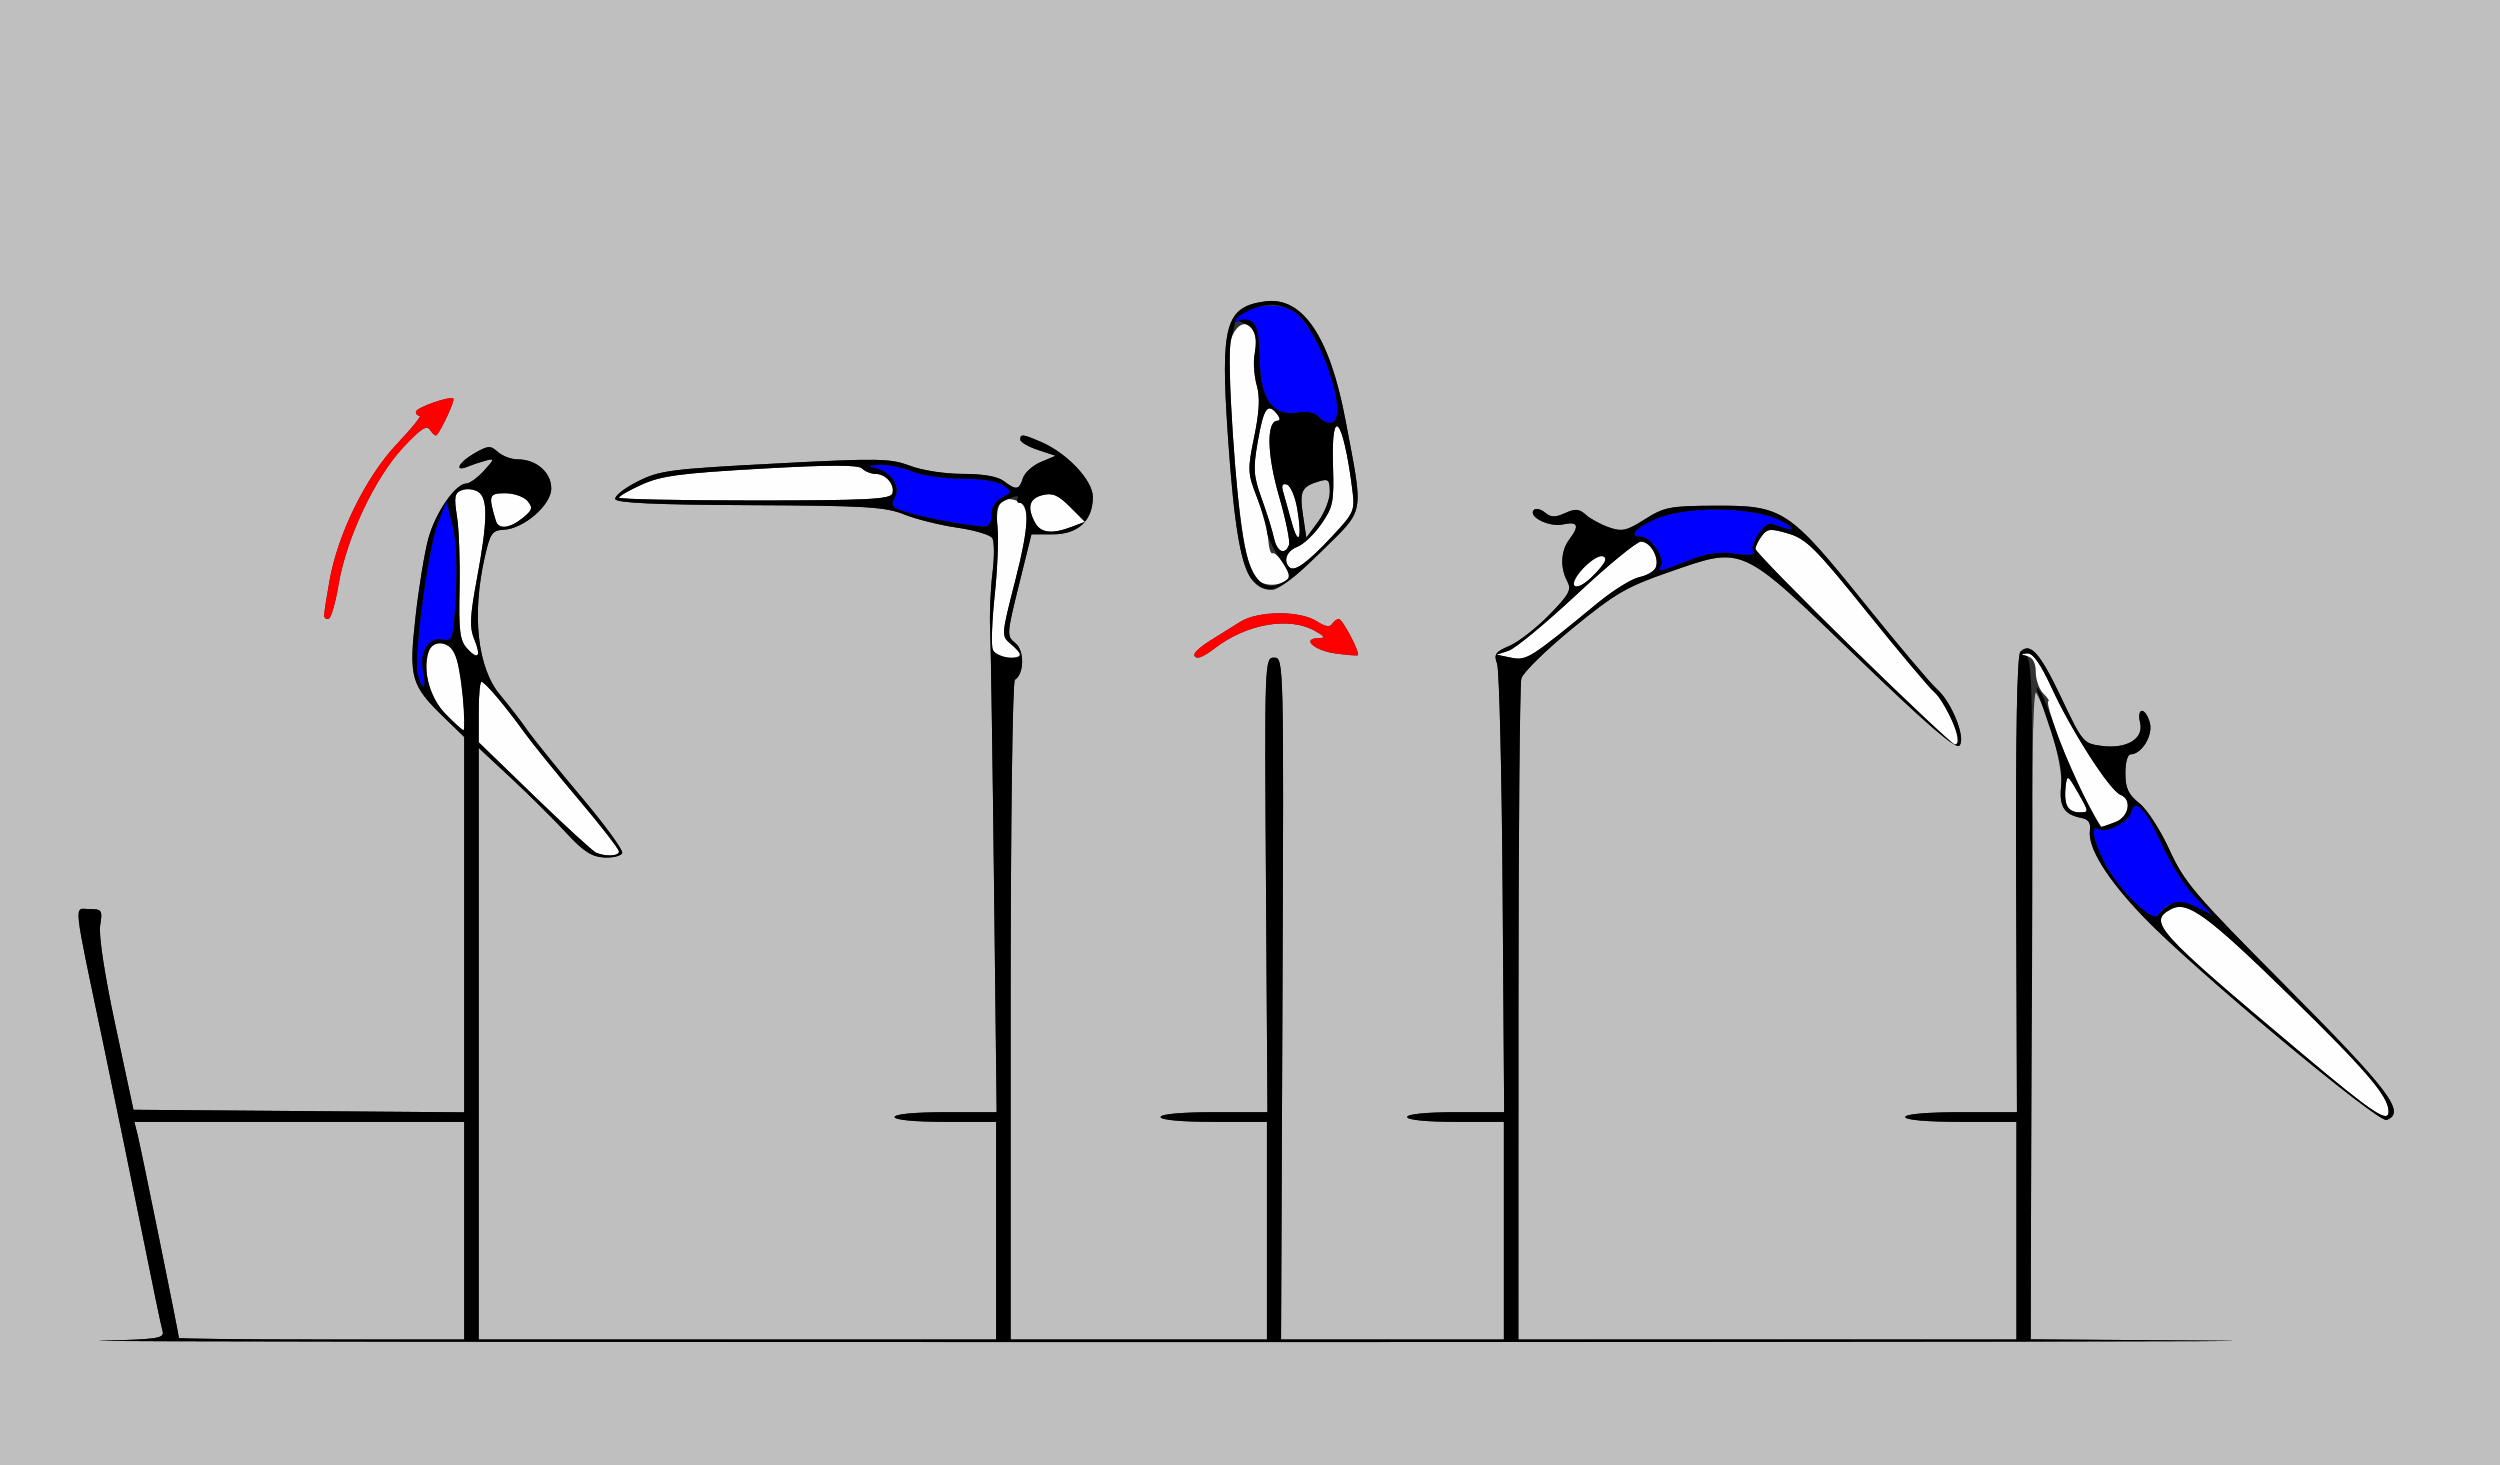 <?xml version="1.0" encoding="UTF-8" standalone="no"?>
<!-- Created with Inkscape (http://www.inkscape.org/) -->

<svg
   xmlns:dc="http://purl.org/dc/elements/1.1/"
   xmlns:cc="http://creativecommons.org/ns#"
   xmlns:rdf="http://www.w3.org/1999/02/22-rdf-syntax-ns#"
   xmlns:svg="http://www.w3.org/2000/svg"
   xmlns="http://www.w3.org/2000/svg"
   version="1.1"
   width="517"
   height="303"
   id="svg2">
  <rect width="100%" height="100%" fill="#333333" stroke="none"/>
  <defs
     id="defs6" />
  <g
     id="g2987">
    <path
       d="m 476,217.85 c -30.291,-25.44 -31.906,-27.225 -27.009,-29.845 3.368,-1.802 7.518,1.244 25.003,18.355 15.379,15.05 19.86,20.3 19.964,23.391 0.091,2.703 -3.042,0.628 -17.958,-11.9 z M 123.301,176.355 c -0.66,-0.268 -6.399,-5.52 -12.754,-11.671 L 98.992,153.5 l 0.004,-6.25 c 0.002,-3.438 0.258,-6.25 0.569,-6.25 0.698,0 4.925,4.986 8.833,10.419 1.614,2.244 6.685,8.509 11.269,13.921 4.583,5.412 8.333,10.25 8.333,10.75 0,0.952 -2.643,1.1 -4.699,0.264 z M 431.018,164.75 C 427.713,158.467 422.676,145 423.631,145 c 0.282,0 -0.195,-0.707 -1.06,-1.571 C 421.707,142.564 421,140.572 421,139.002 c 0,-1.878 -0.599,-3.012 -1.75,-3.313 -1.622,-0.424 -1.624,-0.466 -0.03,-0.573 1.211,-0.082 2.754,2.122 5.212,7.442 4.074,8.817 11.926,20.982 14.076,21.807 2.466,0.946 1.778,4.576 -1.073,5.66 -1.411,0.536 -2.692,0.975 -2.847,0.975 -0.155,0 -1.761,-2.812 -3.57,-6.25 z m -3.624,1.834 c -0.299,-0.779 -0.397,-2.574 -0.219,-3.991 0.311,-2.47 0.417,-2.413 2.604,1.416 2.262,3.959 2.264,3.991 0.219,3.991 -1.134,0 -2.306,-0.637 -2.604,-1.416 z M 383.245,134.209 C 372.105,123.369 363.007,114.05 363.027,113.5 c 0.02,-0.55 0.617,-1.764 1.327,-2.697 1.133,-1.491 1.799,-1.547 5.479,-0.46 3.69,1.089 5.625,3.02 16.232,16.197 6.624,8.228 12.884,15.679 13.912,16.558 2.811,2.403 6.179,10.965 4.273,10.861 -0.412,-0.022 -9.865,-8.91 -21.005,-19.75 z M 92.067,147.569 c -3.294,-3.399 -4.642,-8.449 -3.421,-12.819 0.669,-2.395 4.039,-2.207 5.382,0.301 C 95.118,137.088 96.7,151 95.841,151 c -0.247,0 -1.945,-1.544 -3.774,-3.431 z M 312.5,136.014 l -3,-0.624 2.5,-0.832 c 1.375,-0.458 7.733,-5.721 14.13,-11.695 C 332.526,116.888 338.473,112 339.344,112 c 1.933,0 3.857,3.311 3.088,5.315 -0.308,0.803 -1.833,1.715 -3.389,2.026 -1.556,0.311 -5.464,2.737 -8.686,5.39 -13.937,11.479 -14.675,11.945 -17.858,11.283 z M 96.568,134.075 c -1.467,-1.621 -1.717,-3.62 -1.533,-12.256 0.121,-5.675 -0.12,-12.448 -0.535,-15.051 -0.643,-4.024 -0.492,-4.833 1.008,-5.409 0.97,-0.372 2.49,-0.214 3.378,0.352 2.059,1.313 1.985,5.931 -0.29,18.155 -1.415,7.607 -1.516,9.914 -0.535,12.282 1.499,3.618 0.825,4.488 -1.493,1.927 z m 108.735,0.272 c -0.349,-0.909 -0.169,-5.972 0.4,-11.25 0.569,-5.278 0.828,-11.671 0.576,-14.205 -0.475,-4.786 0.888,-6.532 4.131,-5.288 2.616,1.004 2.514,4.849 -0.437,16.396 -2.919,11.424 -2.926,11.511 -0.956,13.16 2.625,2.198 2.501,2.84 -0.548,2.84 -1.432,0 -2.807,-0.718 -3.166,-1.653 z M 325.556,121.09 C 324.843,119.938 329.22,115 330.955,115 c 1.794,0 1.157,1.519 -1.845,4.395 -1.806,1.731 -3.139,2.366 -3.554,1.695 z m -65.455,-1.007 c -2.182,-1.382 -3.973,-12.021 -5.206,-30.927 -0.822,-12.603 -0.831,-18.001 -0.034,-19.75 2.192,-4.81 5.98,-1.605 4.601,3.892 -0.341,1.358 -0.163,4.121 0.394,6.14 0.751,2.721 0.629,5.519 -0.473,10.803 -1.412,6.772 -1.382,7.411 0.59,12.695 1.142,3.06 2.178,6.982 2.302,8.716 0.124,1.734 0.514,2.975 0.866,2.759 0.352,-0.217 1.412,0.784 2.355,2.223 1.413,2.157 1.476,2.768 0.359,3.476 -1.743,1.104 -3.985,1.094 -5.755,-0.027 z m 6.531,-2.785 c -1.339,-1.339 -0.533,-3.385 1.661,-4.219 1.261,-0.479 3.493,-2.606 4.961,-4.725 2.437,-3.519 2.646,-4.571 2.41,-12.12 -0.403,-12.877 2.125,-9.749 3.984,4.931 0.571,4.51 0.43,4.837 -4.236,9.826 -5.099,5.451 -7.739,7.347 -8.78,6.306 z M 263.451,111.25 c -0.323,-1.512 -1.461,-5.164 -2.529,-8.114 -1.702,-4.703 -1.804,-6.151 -0.828,-11.755 1.21,-6.949 2.017,-8.158 3.915,-5.87 0.71,0.856 0.806,1.489 0.225,1.489 -2.37,0 -2.251,6.91 0.268,15.603 1.404,4.846 2.33,9.393 2.057,10.104 -0.844,2.201 -2.492,1.428 -3.108,-1.457 z m 3.662,-3.25 c -0.677,-2.475 -1.477,-5.341 -1.777,-6.368 -0.371,-1.27 -0.116,-1.725 0.795,-1.421 0.737,0.246 1.688,2.437 2.113,4.868 1.098,6.29 0.333,8.268 -1.131,2.921 z m -53.077,0.066 c -1.695,-3.166 -1.193,-4.988 1.563,-5.68 2.062,-0.518 3.235,-0.015 5.685,2.435 l 3.087,3.087 -2.75,1.046 c -4.082,1.552 -6.426,1.277 -7.585,-0.889 z M 102.558,107.75 c -1.613,-5.312 -1.468,-5.75 1.914,-5.75 1.806,0 3.887,0.727 4.624,1.615 1.149,1.384 1.008,1.884 -0.988,3.5 -2.684,2.173 -5.002,2.438 -5.549,0.635 z m 25.442,-4.829 c 1.1e-4,-0.318 2.138,-1.546 4.75,-2.728 3.969,-1.796 8.014,-2.334 24.6,-3.271 14.44,-0.816 20.15,-0.822 20.95,-0.022 C 178.905,97.505 180.155,98 181.078,98 c 2.158,0 4.11,2.348 3.428,4.123 -0.432,1.124 -5.675,1.377 -28.517,1.377 -15.394,0 -27.989,-0.261 -27.989,-0.579 z"
       id="path2997"
       style="fill:#fefefe" />
    <path
       d="M 0,151.5 0,0 258.5,0 517,0 517,151.5 517,303 258.5,303 0,303 0,151.5 z m 458.75,125.75 -38.75,-0.274 0.03,-67.738 c 0.021,-47.575 0.341,-67.204 1.075,-65.943 2.602,4.473 5.524,15.433 5.135,19.261 -0.435,4.276 0.621,5.916 4.26,6.611 1.393,0.266 1.908,1.039 1.698,2.545 -0.498,3.56 3.515,10.042 11.125,17.969 10.35,10.782 48.482,42.608 50.241,41.933 4.064,-1.559 0.713,-5.975 -21.491,-28.315 -18.245,-18.358 -20.384,-20.873 -23.434,-27.567 -1.857,-4.075 -4.637,-8.373 -6.221,-9.619 -2.272,-1.787 -2.87,-3.066 -2.89,-6.182 -0.014,-2.195 0.457,-3.929 1.069,-3.93 2.268,-0.001 4.658,-3.857 4.004,-6.46 C 444.249,148.143 443.512,147 442.962,147 c -0.558,0 -0.732,1.068 -0.393,2.419 0.838,3.341 -2.729,5.514 -7.941,4.837 -3.787,-0.492 -3.971,-0.711 -8.346,-9.948 -4.415,-9.319 -6.416,-11.574 -8.461,-9.53 -0.701,0.701 -0.99,16.538 -0.881,48.133 L 417.104,230 405.552,230 C 398.517,230 394,230.391 394,231 c 0,0.609 4.5,1 11.5,1 l 11.5,0 0,22.5 0,22.5 -51.5,0 -51.5,0 0.014,-67.25 c 0.008,-36.987 0.278,-68.236 0.601,-69.442 0.323,-1.205 5.085,-5.872 10.581,-10.371 8.852,-7.244 11.136,-8.575 19.996,-11.649 15.496,-5.375 14.525,-5.816 38.814,17.601 14.346,13.83 20.421,19.082 21.188,18.315 1.442,-1.442 -1.562,-9.017 -4.642,-11.706 -1.26,-1.1 -8.011,-9.097 -15.002,-17.77 -15.695,-19.473 -16.856,-20.227 -31.051,-20.149 -9.142,0.05 -10.372,0.291 -14.337,2.805 -3.789,2.402 -4.729,2.613 -7.435,1.67 -1.704,-0.594 -3.856,-1.766 -4.783,-2.605 -1.375,-1.245 -2.163,-1.307 -4.285,-0.34 -2.045,0.932 -2.932,0.91 -4.154,-0.105 -0.855,-0.709 -1.88,-0.964 -2.278,-0.565 -1.374,1.374 3.142,3.638 6.003,3.01 3.098,-0.68 3.479,0.23 1.301,3.11 -1.76,2.327 -1.936,5.818 -0.434,8.623 0.952,1.778 0.453,2.709 -3.75,7.006 -2.666,2.725 -6.363,5.597 -8.215,6.381 -2.898,1.228 -3.252,1.74 -2.536,3.678 0.457,1.239 0.973,22.615 1.147,47.502 l 0.316,45.25 -10.029,0 C 295.01,230 291,230.4 291,231 c 0,0.6 4,1 10,1 l 10,0 0,22.5 0,22.5 -23.038,0 -23.038,0 0.288,-70.5 c 0.286,-69.93 0.272,-70.5 -1.712,-70.5 -1.976,-2e-4 -1.996,0.565 -1.696,47 L 262.109,230 251.054,230 C 244.351,230 240,230.394 240,231 c 0,0.606 4.333,1 11,1 l 11,0 0,22.5 0,22.5 -26.5,0 -26.5,0 0,-67.941 c 0,-38.074 0.387,-68.18 0.881,-68.485 1.946,-1.203 2.013,-6.051 0.105,-7.574 -1.831,-1.462 -1.813,-1.768 0.719,-12 l 2.598,-10.5 4.437,0 c 5.213,0 8.26,-2.851 8.26,-7.726 0,-3.426 -5.297,-9.054 -10.718,-11.388 C 211.486,89.751 211,89.698 211,90.922 c 0,0.507 1.643,1.465 3.65,2.127 l 3.65,1.205 -3.055,1.284 c -1.68,0.706 -3.353,2.224 -3.718,3.373 -0.778,2.451 -1.357,2.532 -3.969,0.557 C 206.313,98.526 203.282,98 199.092,98 c -3.704,0 -8.431,-0.728 -10.933,-1.683 -4.024,-1.537 -6.45,-1.576 -27.914,-0.451 -21.776,1.142 -23.87,1.416 -28.443,3.734 -2.715,1.376 -4.768,3.007 -4.562,3.625 0.264,0.791 8.498,1.159 27.816,1.243 23.935,0.104 28.017,0.35 31.942,1.923 2.475,0.992 7.405,2.221 10.957,2.732 3.551,0.511 6.812,1.48 7.247,2.153 0.435,0.674 0.454,3.925 0.043,7.225 -0.411,3.3 -0.631,8.475 -0.488,11.5 0.142,3.025 0.504,26.762 0.804,52.75 l 0.546,47.25 -10.554,0 C 189.185,230 185,230.397 185,231 c 0,0.603 4.167,1 10.5,1 l 10.5,0 0,22.5 0,22.5 -53.5,0 -53.5,0 0,-61.159 0,-61.158 6.75,6.287 c 3.712,3.458 8.808,8.517 11.322,11.242 3.568,3.867 5.302,4.991 7.893,5.121 1.827,0.092 3.496,-0.327 3.71,-0.93 0.214,-0.603 -3.604,-5.833 -8.484,-11.622 -4.88,-5.789 -9.932,-12.046 -11.227,-13.904 -1.295,-1.858 -3.797,-5.094 -5.56,-7.192 -4.672,-5.559 -5.877,-16.564 -3.131,-28.598 1.095,-4.799 1.531,-5.426 3.844,-5.527 C 108.295,109.377 114,104.439 114,101.006 114,97.689 110.913,95 107.106,95 c -1.347,0 -3.21,-0.689 -4.141,-1.532 -1.524,-1.379 -2.004,-1.354 -4.822,0.25 -3.306,1.882 -4.37,4.001 -1.393,2.775 0.963,-0.396 2.65,-0.961 3.75,-1.255 1.821,-0.487 1.783,-0.297 -0.424,2.113 C 98.742,98.808 97.095,100 96.415,100 c -2.21,0 -6.363,6.008 -7.822,11.316 -0.783,2.851 -1.979,10.139 -2.657,16.196 -1.421,12.694 -0.995,14.185 5.982,20.94 L 96,152.406 96,191.216 96,230.026 61.8,229.763 27.601,229.5 23.884,212.12 c -2.265,-10.593 -3.503,-18.696 -3.169,-20.75 C 21.225,188.225 21.077,188 18.5,188 c -3.269,0 -3.567,-2.83 2.996,28.5 2.535,12.1 6.182,29.875 8.106,39.5 1.923,9.625 3.726,18.274 4.006,19.221 0.46,1.556 -0.763,1.75 -12.8,2.032 -7.319,0.171 96.942,0.302 231.692,0.292 134.75,-0.011 227.562,-0.143 206.25,-0.293 z M 37,276.679 C 37,276.04 29.15,237.427 28.476,234.75 L 27.783,232 61.892,232 96,232 l 0,22.5 0,22.5 -29.5,0 C 50.275,277 37,276.856 37,276.679 z M 251.115,134.141 c 6.601,-5.144 15.532,-6.701 20.885,-3.641 2.022,1.156 2.149,1.436 0.667,1.465 -3.601,0.07 -0.923,2.547 3.415,3.158 2.43,0.343 4.55,0.511 4.711,0.374 C 281.326,135.043 277.644,128 276.874,128 c -0.416,0 -1.049,0.474 -1.407,1.054 -0.432,0.699 -1.467,0.52 -3.073,-0.532 -3.517,-2.304 -12.186,-2.261 -15.927,0.08 -1.668,1.044 -4.478,2.798 -6.244,3.898 -3.096,1.929 -4.155,3.5 -2.358,3.5 0.476,0 1.938,-0.836 3.25,-1.859 z M 70.026,120.847 c 1.613,-9.564 7.536,-22.109 13.379,-28.336 3.734,-3.98 4.864,-4.694 5.584,-3.529 0.496,0.803 1.095,1.249 1.33,0.99 1.008,-1.111 3.796,-7.19 3.454,-7.531 C 93.126,81.792 86,84.294 86,85.168 86,85.626 86.354,86 86.787,86 87.22,86 85.124,88.588 82.13,91.75 75.685,98.558 69.824,110.445 68.137,120.133 66.768,127.998 66.768,128 67.91,128 c 0.5,0 1.453,-3.219 2.116,-7.153 z m 203.186,-6.755 C 282.399,105.015 282.028,107.003 278.271,87 275.008,69.624 269.402,61.289 261.672,62.32 253.403,63.423 252.359,67.149 253.917,90 c 1.742,25.561 3.591,32 9.187,32 1.286,0 5.214,-3.073 10.108,-7.908 z m -3.761,-7.575 c -0.742,-4.947 -0.298,-5.885 3.3,-6.972 1.969,-0.595 2.25,-0.321 2.25,2.193 0,1.58 -1.091,4.352 -2.425,6.16 l -2.425,3.287 -0.7,-4.668 z"
       id="path2995"
       style="fill:#bfbfbf" />
    <path
       d="m 247.006,135.25 c 0.003,-0.412 1.451,-1.65 3.217,-2.75 1.766,-1.1 4.575,-2.854 6.244,-3.898 3.741,-2.341 12.41,-2.384 15.927,-0.08 1.606,1.052 2.641,1.232 3.073,0.532 0.358,-0.58 0.992,-1.054 1.407,-1.054 0.771,0 4.452,7.043 3.919,7.497 -0.161,0.137 -2.281,-0.031 -4.711,-0.374 -4.338,-0.611 -7.016,-3.089 -3.415,-3.158 1.483,-0.029 1.355,-0.309 -0.667,-1.465 -5.353,-3.06 -14.284,-1.503 -20.885,3.641 -2.494,1.943 -4.12,2.382 -4.109,1.109 z M 67,127.332 c 0,-0.367 0.512,-3.607 1.137,-7.199 C 69.824,110.445 75.685,98.558 82.13,91.75 85.124,88.588 87.22,86 86.787,86 86.354,86 86,85.626 86,85.168 c 0,-0.874 7.126,-3.375 7.773,-2.728 0.342,0.342 -2.447,6.42 -3.454,7.531 -0.235,0.259 -0.833,-0.186 -1.33,-0.99 -0.72,-1.165 -1.85,-0.451 -5.584,3.529 C 77.562,98.738 71.639,111.283 70.026,120.847 69.362,124.781 68.41,128 67.91,128 67.409,128 67,127.699 67,127.332 z"
       id="path2993"
       style="fill:#fe0000" />
    <path
       d="m 441.384,186.5 c -2.264,-2.2 -5.076,-5.895 -6.25,-8.21 -2.204,-4.349 -2.825,-7.835 -1.218,-6.842 1.6,0.989 6.257,-1.394 6.803,-3.481 0.807,-3.087 3.098,-0.625 6.542,7.033 1.608,3.575 4.569,8.239 6.581,10.364 l 3.658,3.864 -3.259,-1.645 c -3.362,-1.696 -6.166,-1.104 -7.948,1.678 -0.567,0.885 -1.967,0.096 -4.909,-2.762 z M 86.406,139.481 c -0.888,-3.537 2.178,-26.401 4.227,-31.52 l 1.7,-4.249 1.229,4.839 c 0.776,3.056 1.033,8.392 0.697,14.479 -0.516,9.371 -0.595,9.628 -2.806,9.206 -2.915,-0.557 -4.831,2.761 -3.939,6.823 0.786,3.58 -0.218,3.963 -1.107,0.422 z M 343.527,116.956 C 344.402,115.54 341.315,111 339.477,111 c -2.773,0 -1.483,-1.694 2.741,-3.598 6.371,-2.873 20.851,-2.647 26.282,0.411 3.484,1.961 2.451,2.206 -2.102,0.5 -1.418,-0.531 -4.687,4.41 -3.833,5.793 0.437,0.707 -0.778,0.835 -3.723,0.394 -3.257,-0.488 -5.716,-0.126 -9.644,1.423 -6.029,2.376 -6.561,2.473 -5.671,1.034 z M 197,108.037 c -2.475,-0.383 -6.418,-1.241 -8.763,-1.908 -3.863,-1.099 -4.16,-1.404 -3.17,-3.254 1.294,-2.417 -0.907,-5.495 -4.421,-6.183 -1.411,-0.276 -1.022,-0.466 1.137,-0.556 1.805,-0.075 4.898,0.539 6.872,1.364 1.977,0.826 6.595,1.5 10.277,1.5 4.08,0 7.416,0.534 8.558,1.368 1.808,1.322 1.798,1.408 -0.309,2.535 -1.335,0.714 -2.18,2.122 -2.18,3.632 0,2.667 -0.21,2.706 -8,1.502 z m 75.87,-21.694 c -0.864,-1.042 -2.309,-1.371 -4.473,-1.02 -5.102,0.828 -7.731,-2.711 -7.861,-10.58 -0.12,-7.267 -0.965,-9.125 -3.811,-8.381 -1.812,0.474 -1.878,0.364 -0.568,-0.946 2.384,-2.384 8.412,-2.928 11.321,-1.023 5.284,3.462 11.649,21.578 8.065,22.953 -0.767,0.294 -1.969,-0.157 -2.672,-1.003 z"
       id="path2991"
       style="fill:#0000fe" />
    <path
       d="M 20.808,277.252 C 32.845,276.971 34.068,276.777 33.608,275.221 33.328,274.274 31.525,265.625 29.602,256 27.678,246.375 24.031,228.6 21.496,216.5 14.933,185.17 15.231,188 18.5,188 c 2.577,0 2.725,0.225 2.215,3.37 -0.333,2.054 0.904,10.157 3.169,20.75 L 27.601,229.5 61.8,229.763 96,230.026 l 0,-38.81 0,-38.81 -4.082,-3.953 c -6.977,-6.755 -7.402,-8.246 -5.982,-20.94 0.678,-6.057 1.873,-13.346 2.657,-16.196 C 90.052,106.008 94.204,100 96.415,100 c 0.68,0 2.328,-1.192 3.661,-2.648 2.207,-2.411 2.245,-2.6 0.424,-2.113 -1.1,0.294 -2.788,0.859 -3.75,1.255 -2.977,1.226 -1.914,-0.893 1.393,-2.775 2.818,-1.604 3.299,-1.629 4.822,-0.25 C 103.896,94.311 105.759,95 107.106,95 110.913,95 114,97.689 114,101.006 c 0,3.433 -5.705,8.371 -9.883,8.554 -2.313,0.101 -2.749,0.729 -3.844,5.527 -2.746,12.034 -1.541,23.04 3.131,28.598 1.763,2.098 4.266,5.335 5.56,7.192 1.295,1.858 6.347,8.114 11.227,13.904 4.88,5.789 8.698,11.019 8.484,11.622 -0.214,0.603 -1.883,1.021 -3.71,0.93 -2.592,-0.13 -4.325,-1.255 -7.893,-5.121 -2.515,-2.725 -7.61,-7.784 -11.322,-11.242 L 99,154.683 99,215.841 99,277 l 53.5,0 53.5,0 0,-22.5 0,-22.5 -10.5,0 c -6.333,0 -10.5,-0.397 -10.5,-1 0,-0.604 4.185,-1 10.554,-1 l 10.554,0 -0.546,-47.25 c -0.3,-25.988 -0.662,-49.725 -0.804,-52.75 -0.142,-3.025 0.078,-8.2 0.488,-11.5 0.411,-3.3 0.391,-6.551 -0.043,-7.225 -0.435,-0.674 -3.696,-1.643 -7.247,-2.153 -3.551,-0.511 -8.482,-1.74 -10.957,-2.732 -3.925,-1.573 -8.007,-1.819 -31.942,-1.923 -19.318,-0.084 -27.553,-0.452 -27.816,-1.243 -0.206,-0.618 1.847,-2.249 4.562,-3.625 4.573,-2.317 6.666,-2.592 28.443,-3.734 21.464,-1.125 23.889,-1.086 27.914,0.451 C 190.661,97.272 195.389,98 199.092,98 c 4.189,0 7.22,0.526 8.467,1.468 2.612,1.976 3.191,1.894 3.969,-0.557 0.365,-1.149 2.038,-2.666 3.718,-3.373 l 3.055,-1.284 -3.65,-1.205 C 212.643,92.387 211,91.43 211,90.922 c 0,-1.224 0.486,-1.171 4.282,0.463 C 220.703,93.72 226,99.348 226,102.774 c 0,4.875 -3.048,7.726 -8.26,7.726 l -4.437,0 -2.598,10.5 c -2.532,10.232 -2.55,10.538 -0.719,12 1.908,1.523 1.841,6.371 -0.105,7.574 C 209.387,140.879 209,170.985 209,209.059 L 209,277 l 26.5,0 26.5,0 0,-22.5 0,-22.5 -11,0 c -6.667,0 -11,-0.394 -11,-1 0,-0.606 4.351,-1 11.054,-1 l 11.054,0 -0.304,-47 c -0.301,-46.435 -0.28,-47 1.696,-47 1.984,2e-4 1.998,0.571 1.712,70.5 L 264.924,277 l 23.038,0 23.038,0 0,-22.5 0,-22.5 -10,0 c -6,0 -10,-0.4 -10,-1 0,-0.6 4.01,-1 10.029,-1 l 10.029,0 -0.316,-45.25 c -0.174,-24.887 -0.69,-46.263 -1.147,-47.502 -0.715,-1.939 -0.362,-2.451 2.536,-3.678 1.852,-0.784 5.549,-3.656 8.215,-6.381 4.203,-4.297 4.702,-5.228 3.75,-7.006 -1.502,-2.806 -1.326,-6.296 0.434,-8.623 2.178,-2.879 1.796,-3.79 -1.301,-3.11 -2.861,0.628 -7.377,-1.636 -6.003,-3.01 0.398,-0.398 1.423,-0.144 2.278,0.565 1.222,1.014 2.108,1.037 4.154,0.105 2.122,-0.967 2.91,-0.904 4.285,0.34 0.927,0.839 3.079,2.011 4.783,2.605 2.706,0.943 3.646,0.732 7.435,-1.67 3.965,-2.514 5.195,-2.755 14.337,-2.805 14.195,-0.077 15.356,0.676 31.051,20.149 6.991,8.674 13.741,16.67 15.002,17.77 3.08,2.688 6.084,10.264 4.642,11.706 -0.767,0.767 -6.842,-4.485 -21.188,-18.315 -24.29,-23.417 -23.319,-22.977 -38.814,-17.601 -8.86,3.073 -11.144,4.404 -19.996,11.649 -5.496,4.498 -10.258,9.165 -10.581,10.371 -0.323,1.205 -0.594,32.454 -0.601,69.442 L 314,277 l 51.5,0 51.5,0 0,-22.5 0,-22.5 -11.5,0 c -7,0 -11.5,-0.391 -11.5,-1 0,-0.609 4.517,-1 11.552,-1 l 11.552,0 -0.163,-47.089 c -0.11,-31.595 0.18,-47.432 0.881,-48.133 2.044,-2.044 4.046,0.211 8.461,9.53 4.375,9.236 4.559,9.456 8.346,9.948 5.212,0.677 8.78,-1.496 7.941,-4.837 -0.339,-1.351 -0.166,-2.419 0.393,-2.419 0.55,0 1.287,1.143 1.638,2.54 0.653,2.603 -1.737,6.459 -4.004,6.46 -0.612,3e-4 -1.084,1.734 -1.069,3.93 0.021,3.116 0.618,4.395 2.89,6.182 1.585,1.246 4.364,5.545 6.221,9.619 3.051,6.694 5.189,9.209 23.434,27.567 22.204,22.341 25.555,26.756 21.491,28.315 -1.759,0.675 -39.891,-31.152 -50.241,-41.933 -7.609,-7.927 -11.622,-14.408 -11.125,-17.969 0.21,-1.506 -0.305,-2.279 -1.698,-2.545 -3.639,-0.695 -4.695,-2.335 -4.26,-6.611 0.371,-3.641 -0.341,-6.508 -4.729,-19.056 -0.563,-1.609 -0.489,-1.707 0.38,-0.5 0.593,0.825 2.05,4.425 3.237,8 1.875,5.648 8.664,20 9.461,20 0.155,0 1.436,-0.439 2.847,-0.975 2.851,-1.084 3.539,-4.714 1.073,-5.66 -2.15,-0.825 -10.002,-12.989 -14.076,-21.807 -2.458,-5.32 -4.001,-7.523 -5.212,-7.442 -1.32,0.089 -1.371,0.211 -0.22,0.525 1.319,0.359 1.464,8.919 1.206,70.872 l -0.294,70.463 38.794,0.274 C 480.043,277.401 387.25,277.533 252.5,277.544 117.75,277.554 13.489,277.423 20.808,277.252 z M 96,254.5 96,232 l -34.108,0 -34.108,0 0.693,2.75 C 29.15,237.427 37,276.04 37,276.679 37,276.856 50.275,277 66.5,277 l 29.5,0 0,-22.5 z m 397.958,-24.75 c -0.104,-3.091 -4.585,-8.341 -19.964,-23.391 -17.485,-17.11 -21.635,-20.157 -25.003,-18.355 -4.897,2.621 -3.282,4.405 27.009,29.845 14.916,12.527 18.049,14.603 17.958,11.9 z M 449.034,186.982 c 1.455,-0.779 2.774,-0.626 5.207,0.602 l 3.259,1.645 -3.658,-3.864 c -2.012,-2.125 -4.973,-6.789 -6.581,-10.364 -3.444,-7.658 -5.734,-10.12 -6.542,-7.033 -0.546,2.087 -5.202,4.47 -6.803,3.481 -1.607,-0.993 -0.986,2.493 1.218,6.842 2.8,5.523 10.07,12.672 11.159,10.972 0.436,-0.681 1.669,-1.707 2.741,-2.28 z M 128,176.09 c 0,-0.5 -3.75,-5.338 -8.333,-10.75 -4.583,-5.412 -9.654,-11.677 -11.269,-13.921 C 104.49,145.986 100.263,141 99.565,141 c -0.311,0 -0.566,2.812 -0.569,6.25 l -0.004,6.25 11.555,11.184 c 6.355,6.151 12.094,11.403 12.754,11.671 2.057,0.836 4.699,0.687 4.699,-0.264 z m 301.78,-12.081 c -2.187,-3.828 -2.293,-3.886 -2.604,-1.416 -0.462,3.666 0.447,5.406 2.823,5.406 2.045,0 2.043,-0.031 -0.219,-3.991 z M 405,153.122 c 0,-1.985 -3.283,-8.536 -5.023,-10.024 -1.028,-0.879 -7.289,-8.33 -13.912,-16.558 -10.607,-13.177 -12.543,-15.108 -16.232,-16.197 -3.68,-1.087 -4.346,-1.031 -5.479,0.46 -0.709,0.933 -1.306,2.147 -1.327,2.697 -0.04,1.092 40.003,40.393 41.223,40.459 0.412,0.022 0.75,-0.354 0.75,-0.837 z M 95.707,144.051 C 95.039,136.082 93.736,133 91.032,133 c -4.343,0 -3.652,9.734 1.035,14.569 1.829,1.887 3.527,3.431 3.774,3.431 0.247,0 0.187,-3.127 -0.134,-6.949 z m -8.195,-4.992 c -0.892,-4.062 1.024,-7.38 3.939,-6.823 2.212,0.423 2.29,0.165 2.806,-9.206 0.335,-6.087 0.078,-11.424 -0.697,-14.479 l -1.229,-4.839 -1.7,4.249 c -2.048,5.12 -5.114,27.983 -4.227,31.52 0.889,3.541 1.893,3.158 1.107,-0.422 z M 330.358,124.731 c 3.222,-2.654 7.131,-5.079 8.686,-5.39 1.556,-0.311 3.08,-1.223 3.389,-2.026 C 343.201,115.311 341.278,112 339.344,112 c -0.872,0 -6.819,4.888 -13.215,10.863 -6.396,5.974 -12.755,11.237 -14.13,11.695 l -2.5,0.832 3,0.624 c 3.183,0.662 3.921,0.196 17.858,-11.283 z m -232.297,7.417 c -0.981,-2.368 -0.88,-4.675 0.535,-12.282 2.275,-12.225 2.348,-16.843 0.29,-18.155 -0.888,-0.566 -2.408,-0.724 -3.378,-0.352 -1.5,0.576 -1.651,1.385 -1.008,5.409 0.416,2.603 0.657,9.376 0.535,15.051 -0.184,8.636 0.066,10.635 1.533,12.256 2.318,2.561 2.992,1.691 1.493,-1.927 z M 211,135.41 c 0,-0.324 -0.892,-1.337 -1.983,-2.25 -1.97,-1.649 -1.964,-1.736 0.956,-13.16 2.766,-10.824 3.044,-16 0.86,-16 -0.523,0 -0.67,-0.453 -0.328,-1.008 0.348,-0.564 -0.544,-0.476 -2.026,0.199 -2.417,1.101 -2.609,1.605 -2.195,5.758 0.249,2.503 -0.012,8.869 -0.581,14.148 -0.569,5.278 -0.749,10.341 -0.4,11.25 0.579,1.51 5.697,2.466 5.697,1.064 z m 121,-19.597 c 0,-1.569 -2.115,-0.789 -4.599,1.695 -3.563,3.563 -1.926,5.369 1.709,1.887 1.59,-1.523 2.89,-3.135 2.89,-3.582 z m 17.198,0.109 c 3.928,-1.548 6.387,-1.911 9.644,-1.423 2.945,0.442 4.16,0.313 3.723,-0.394 -0.855,-1.383 2.415,-6.324 3.833,-5.793 4.553,1.706 5.586,1.461 2.102,-0.5 -5.432,-3.057 -19.912,-3.283 -26.282,-0.411 -4.223,1.905 -5.513,3.598 -2.741,3.598 1.838,0 4.925,4.54 4.05,5.956 -0.889,1.439 -0.357,1.342 5.671,-1.034 z m -127.578,-6.967 2.75,-1.046 -3.087,-3.087 c -2.451,-2.451 -3.623,-2.953 -5.685,-2.435 -2.756,0.692 -3.257,2.513 -1.563,5.68 1.159,2.166 3.503,2.44 7.585,0.889 z m -113.513,-1.84 c 1.996,-1.616 2.137,-2.116 0.988,-3.5 -0.737,-0.888 -2.818,-1.615 -4.624,-1.615 -3.381,0 -3.527,0.438 -1.914,5.75 0.548,1.803 2.866,1.538 5.549,-0.635 z M 205,106.535 c 0,-1.509 0.845,-2.917 2.18,-3.632 2.107,-1.128 2.117,-1.213 0.309,-2.535 C 206.347,99.534 203.01,99 198.931,99 c -3.682,0 -8.3,-0.674 -10.277,-1.5 -1.974,-0.825 -5.067,-1.439 -6.872,-1.364 -2.158,0.09 -2.547,0.28 -1.137,0.556 3.514,0.687 5.715,3.765 4.421,6.183 -0.99,1.85 -0.692,2.155 3.17,3.254 4.024,1.145 11.137,2.442 15.013,2.738 1.229,0.094 1.75,-0.6 1.75,-2.331 z m -20.494,-4.412 C 185.187,100.348 183.235,98 181.078,98 c -0.923,0 -2.173,-0.495 -2.778,-1.1 -0.8,-0.8 -6.51,-0.794 -20.95,0.022 -16.586,0.938 -20.631,1.475 -24.6,3.271 -2.612,1.182 -4.75,2.41 -4.75,2.728 -1.1e-4,0.318 12.595,0.579 27.989,0.579 22.843,0 28.086,-0.253 28.517,-1.377 z m 74.624,18.006 C 256.694,117.694 255.226,109.212 253.917,90 252.359,67.149 253.403,63.423 261.672,62.32 269.402,61.289 275.008,69.624 278.271,87 c 3.757,20.003 4.128,18.015 -5.059,27.092 -8.4,8.3 -10.794,9.326 -14.082,6.038 z m 6.737,-0.026 c 1.1,-0.697 0.857,-1.617 -1.25,-4.717 C 263.178,113.269 262,110.757 262,109.805 c 0,-0.952 -0.926,-4.079 -2.057,-6.949 -1.955,-4.961 -1.983,-5.579 -0.567,-12.526 1.057,-5.183 1.212,-8.256 0.533,-10.569 C 259.382,77.967 259.192,74.925 259.486,73 260.057,69.269 259.414,67.648 257,66.729 c -1.224,-0.466 -1.189,-0.586 0.191,-0.65 2.512,-0.117 3.229,1.742 3.344,8.664 0.13,7.869 2.76,11.408 7.861,10.58 2.164,-0.351 3.609,-0.022 4.473,1.02 0.702,0.846 1.904,1.298 2.672,1.003 3.446,-1.323 -2.628,-19.192 -7.742,-22.774 -1.234,-0.865 -3.382,-1.565 -4.772,-1.557 -2.953,0.017 -7.491,2.114 -7.609,3.515 -0.045,0.534 -0.426,2.186 -0.846,3.671 -0.979,3.459 1.043,34.319 2.794,42.648 1.591,7.567 4.325,9.9 8.5,7.255 z m 9.544,-9.112 c 4.666,-4.989 4.808,-5.316 4.236,-9.826 -1.859,-14.68 -4.387,-17.808 -3.984,-4.931 0.236,7.548 0.027,8.6 -2.41,12.12 -1.468,2.12 -3.7,4.246 -4.961,4.725 -2.194,0.834 -2.999,2.881 -1.661,4.219 1.041,1.041 3.681,-0.855 8.78,-6.306 z m -8.852,1.715 c 0.273,-0.711 -0.653,-5.258 -2.057,-10.104 C 261.983,93.91 261.864,87 264.234,87 c 0.581,0 0.485,-0.633 -0.225,-1.489 -1.899,-2.288 -2.705,-1.078 -3.915,5.87 -0.976,5.604 -0.874,7.052 0.828,11.755 1.068,2.95 2.206,6.601 2.529,8.114 0.616,2.885 2.263,3.658 3.108,1.457 z m 1.685,-7.628 c -0.425,-2.432 -1.375,-4.623 -2.113,-4.868 -0.911,-0.304 -1.166,0.151 -0.795,1.421 0.3,1.028 1.1,3.893 1.777,6.368 1.464,5.347 2.229,3.369 1.131,-2.921 z M 275,101.738 c 0,-2.514 -0.281,-2.788 -2.25,-2.193 -3.597,1.087 -4.041,2.026 -3.3,6.972 l 0.7,4.668 2.425,-3.287 C 273.909,106.09 275,103.319 275,101.738 z"
       id="path2989"
       style="fill:#000000" />
  </g>
</svg>
